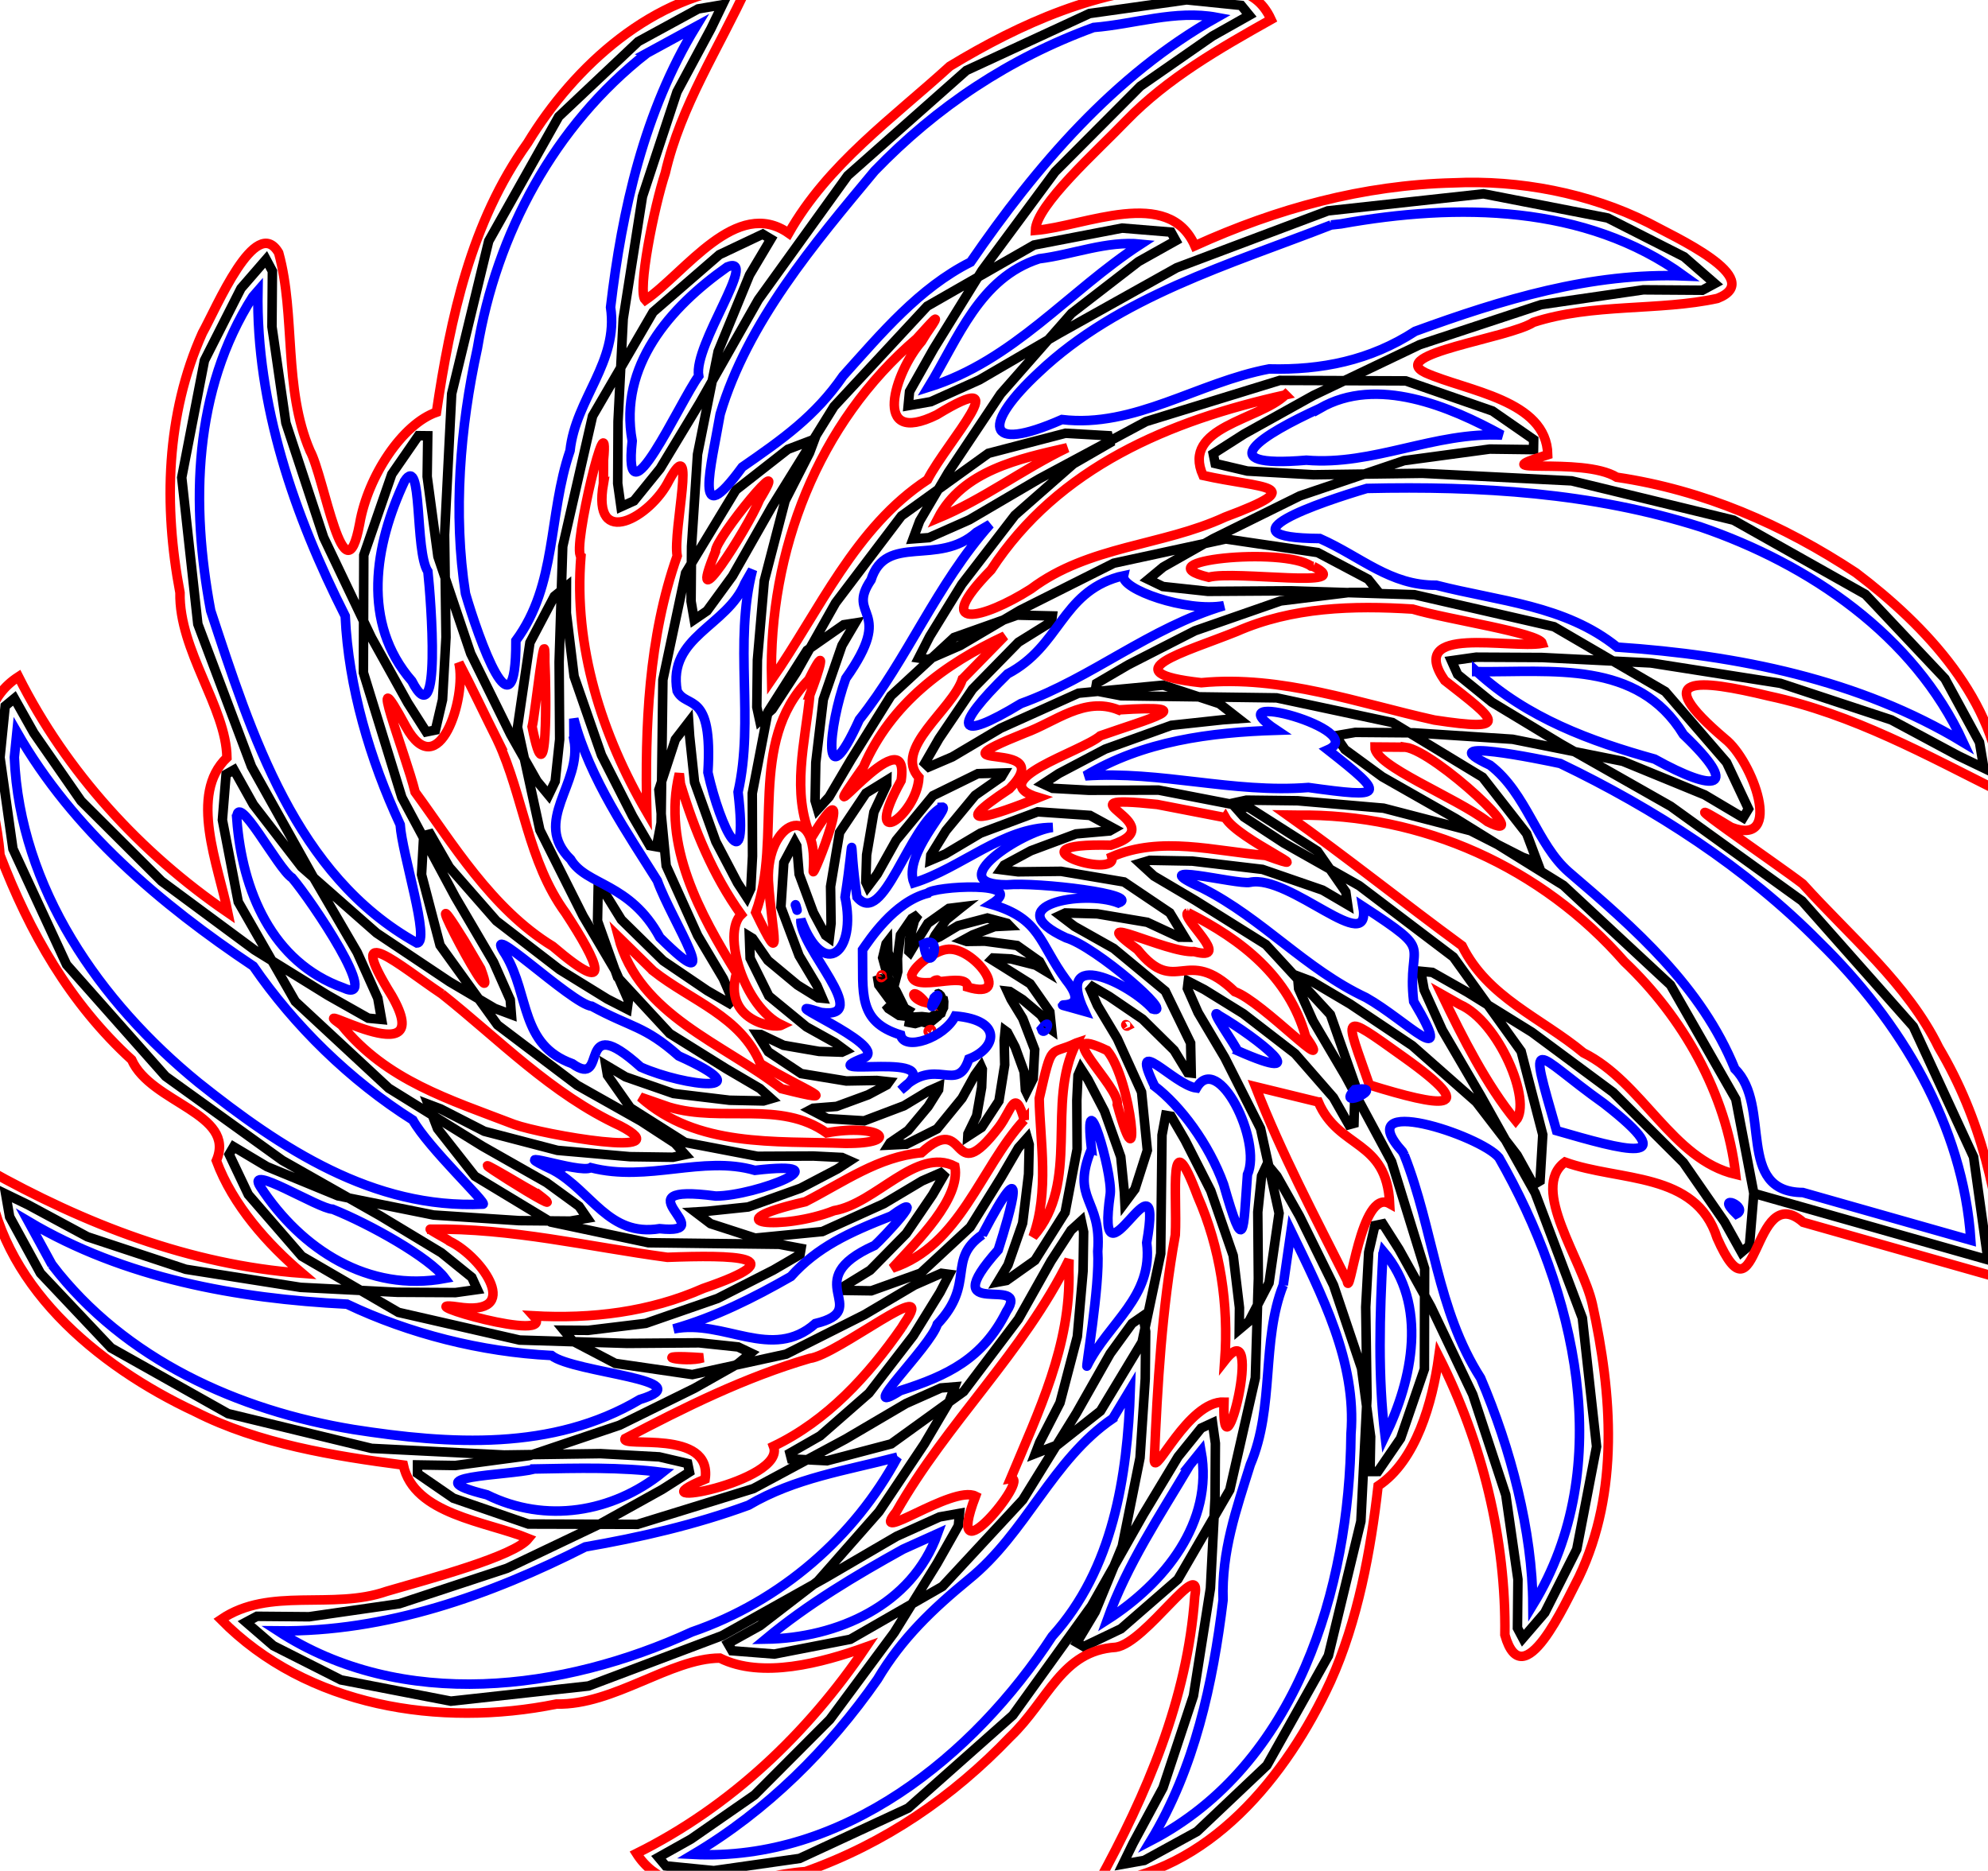 <?xml version="1.0" encoding="UTF-8" standalone="no"?>
<svg
   xmlns:dc="http://purl.org/dc/elements/1.1/"
   xmlns:cc="http://creativecommons.org/ns#"
   xmlns:rdf="http://www.w3.org/1999/02/22-rdf-syntax-ns#"
   xmlns:svg="http://www.w3.org/2000/svg"
   xmlns="http://www.w3.org/2000/svg"
   xmlns:sodipodi="http://sodipodi.sourceforge.net/DTD/sodipodi-0.dtd"
   xmlns:inkscape="http://www.inkscape.org/namespaces/inkscape"
   version="1.1"
   viewBox="1.661 -4.493 208.987 196.679"
   width="208.987mm"
   height="196.679mm"
   id="svg4193"
   inkscape:version="0.91 r13725"
   sodipodi:docname="spiral-spiky-with-1.5mm-offsets.svg">
  <sodipodi:namedview
     pagecolor="#ffffff"
     bordercolor="#666666"
     borderopacity="1"
     objecttolerance="10"
     gridtolerance="10"
     guidetolerance="10"
     inkscape:pageopacity="0"
     inkscape:pageshadow="2"
     inkscape:window-width="1445"
     inkscape:window-height="859"
     id="namedview4198"
     showgrid="false"
     inkscape:zoom="0.93701555"
     inkscape:cx="370.25191"
     inkscape:cy="348.44672"
     inkscape:window-x="0"
     inkscape:window-y="0"
     inkscape:window-maximized="0"
     inkscape:current-layer="layer1" />
  <defs
     id="defs4215" />
  <g
     id="layer1">
    <path
       id="path9"
       style="fill:none;fill-rule:evenodd;stroke:#000000;stroke-width:1px;stroke-linecap:butt;stroke-linejoin:miter;stroke-opacity:1"
       d="m 100,100 0.0,0.0 0.118,0.034 0.084,-0.005 0.035,-0.03 0.051,-0.013 0.087,0.04 0.156,0.15 0.15,0.29 0.034,0.26 0.051,0.109 0.066,-0.104 -0.039,-0.231 -0.014,-0.1 0.036,0.086 0.057,0.329 -0.024,0.614 -0.248,0.495 -0.145,0.194 0.129,-0.078 0.159,-0.432 0.051,-0.332 -0.005,0.015 -0.144,0.326 -0.395,0.72 -0.709,0.578 -0.487,0.139 0.057,0.016 0.491,-0.34 0.404,-0.514 0.091,-0.128 -0.258,0.162 -0.751,0.494 -1.222,0.37 -0.865,-0.162 -0.159,-0.055 0.596,0.017 0.921,-0.318 0.404,-0.193 -0.186,-0.02 -0.851,0.047 -1.541,-0.167 -1.119,-0.723 -0.303,-0.413 0.359,0.27 1.151,0.326 0.852,0.066 0.043,-0.058 -0.627,-0.351 -1.422,-0.857 -1.075,-1.459 -0.157,-0.955 0.085,0.148 0.765,0.977 1.063,0.777 0.307,0.169 -0.236,-0.476 -0.831,-1.352 -0.59,-2.153 0.359,-1.471 0.161,-0.208 0.031,1.088 0.596,1.612 0.373,0.708 0.075,-0.286 -0.036,-1.372 0.311,-2.467 1.199,-1.744 0.68,-0.412 -0.412,0.64 -0.493,1.869 -0.081,1.373 0.111,0.102 0.558,-0.928 1.318,-2.124 2.209,-1.571 1.423,-0.175 -0.239,0.187 -1.464,1.19 -1.151,1.612 -0.247,0.486 0.694,-0.311 1.953,-1.169 3.084,-0.809 2.076,0.556 0.258,0.268 -1.58,0.079 -2.302,0.875 -1.012,0.552 0.387,0.131 1.894,-0.026 3.394,0.454 2.368,1.675 0.521,0.948 -0.922,-0.553 -2.587,-0.659 -1.893,-0.096 -0.16,0.164 1.229,0.765 2.827,1.78 2.067,2.959 0.193,1.891 -0.168,-0.117 -0.967,-1.446 -1.928,-1.628 -1.341,-0.851 -0.262,-0.029 0.396,0.858 1.226,2.009 1.26,3.283 -0.163,3.043 -0.712,1.421 -0.104,-0.213 -0.134,-1.915 -0.947,-2.611 -0.813,-1.547 -0.239,-0.174 -0.1,1.027 0.057,2.569 -0.608,3.789 -1.82,2.779 -1.452,0.943 0.015,-0.27 0.914,-1.89 0.525,-2.986 0.072,-1.907 -0.134,-0.299 -0.655,0.907 -1.344,2.441 -2.628,3.222 -3.215,1.613 -1.871,0.089 0.163,-0.255 1.882,-1.287 2.108,-2.521 1.098,-1.753 0.036,-0.358 -1.102,0.488 -2.571,1.549 -4.189,1.586 -3.865,-0.235 -1.786,-0.932 0.296,-0.156 2.452,-0.193 3.324,-1.221 1.967,-1.047 0.229,-0.319 -1.284,-0.142 -3.217,0.056 -4.736,-0.778 -3.456,-2.294 -1.15,-1.825 0.367,0.012 2.385,1.132 3.74,0.645 2.388,0.079 0.387,-0.176 -1.108,-0.82 -3.001,-1.669 -3.957,-3.249 -1.962,-3.964 -0.081,-2.297 0.341,0.209 1.606,2.318 3.114,2.588 2.165,1.345 0.455,0.044 -0.58,-1.346 -1.872,-3.133 -1.912,-5.094 0.306,-4.688 1.152,-2.152 0.208,0.379 0.251,2.99 1.494,4.036 1.281,2.388 0.399,0.283 0.184,-1.541 -0.054,-3.865 0.948,-5.683 2.767,-4.132 2.198,-1.356 -0.009,0.465 -1.35,2.88 -0.764,4.494 -0.087,2.868 0.217,0.474 0.985,-1.31 1.994,-3.562 3.87,-4.693 4.712,-2.312 2.724,-0.073 -0.255,0.427 -2.754,1.926 -3.069,3.708 -1.592,2.578 -0.051,0.551 1.589,-0.672 3.695,-2.195 5.999,-2.238 5.51,0.378 2.517,1.372 -0.462,0.26 -3.527,0.31 -4.749,1.768 -2.808,1.514 -0.338,0.478 1.798,0.227 4.513,-0.053 6.63,1.118 4.809,3.24 1.563,2.571 -0.563,-0.005 -3.375,-1.568 -5.248,-0.883 -3.349,-0.095 -0.561,0.259 1.511,1.15 4.122,2.319 5.428,4.491 2.661,5.46 0.065,3.15 -0.371,-0.044 -1.428,-2.348 -3.317,-3.275 -3.507,-2.392 -1.747,-1.019 -0.24,0.278 0.75,1.7 2.087,3.483 2.55,5.612 0.609,6.132 -1.306,4.08 -1.057,1.419 -0.055,-1.104 -0.378,-3.714 -1.706,-4.793 -1.748,-3.349 -0.736,-1.141 -0.304,0.714 -0.124,2.638 0.032,5.125 -1.264,6.657 -3.172,5.035 -2.984,2.115 -0.933,0.173 1.087,-1.805 1.537,-4.398 0.623,-5.145 0.069,-3.112 -0.204,-0.709 -0.931,1.046 -1.806,3.094 -3.263,5.25 -5.198,4.825 -5.2,1.867 -2.903,-0.041 0.057,-0.449 2.724,-1.672 3.793,-3.855 2.767,-4.07 1.178,-2.031 -0.322,-0.289 -1.963,0.855 -4.017,2.396 -6.466,2.927 -7.058,0.687 -4.687,-1.518 -1.62,-1.23 1.284,-0.076 4.282,-0.447 5.518,-1.973 3.854,-2.018 1.315,-0.855 -0.815,-0.359 -3.019,-0.152 -5.866,0.028 -7.614,-1.457 -5.749,-3.639 -2.403,-3.42 -0.18,-1.072 2.081,1.238 5.04,1.751 5.888,0.706 3.562,0.073 0.817,-0.239 -1.184,-1.067 -3.517,-2.062 -5.969,-3.72 -5.479,-5.919 -2.108,-5.916 0.064,-3.298 0.527,0.07 1.916,3.1 4.393,4.311 4.633,3.143 2.315,1.337 0.337,-0.365 -0.959,-2.225 -2.704,-4.551 -3.304,-7.321 -0.766,-7.985 1.731,-5.294 1.403,-1.82 0.097,1.464 0.516,4.851 2.239,6.243 2.289,4.358 0.973,1.489 0.413,-0.915 0.179,-3.4 -0.024,-6.606 1.649,-8.571 4.106,-6.463 3.856,-2.691 1.21,-0.187 -1.389,2.356 -1.966,5.682 -0.788,6.631 -0.077,4.012 0.273,0.926 1.203,-1.322 2.319,-3.939 4.177,-6.687 6.64,-6.133 6.632,-2.35 3.693,0.086 -0.083,0.605 -3.476,2.16 -4.829,4.932 -3.519,5.196 -1.496,2.6 0.409,0.386 2.488,-1.064 5.085,-3.013 8.175,-3.681 8.911,-0.844 5.901,1.943 2.021,1.576 -1.644,0.118 -5.42,0.585 -6.968,2.506 -4.863,2.559 -1.664,1.092 1.015,0.467 3.781,0.206 7.347,-0.019 9.528,1.842 7.178,4.573 2.979,4.292 0.194,1.348 -2.632,-1.541 -6.325,-2.18 -7.374,-0.871 -4.462,-0.081 -1.035,0.307 1.46,1.338 4.361,2.575 7.406,4.634 6.787,7.361 2.591,7.348 -0.109,4.088 -0.539,0.147 -1.626,-2.859 -4.03,-4.616 -5.438,-4.199 -4.095,-2.533 -1.696,-0.876 -0.092,0.755 1.125,2.544 2.813,4.74 3.753,7.443 1.949,8.907 -1.056,7.324 -2.1,4.03 -1.032,0.869 0.023,-2.296 -0.656,-5.474 -2.361,-6.823 -2.689,-5.291 -1.474,-2.538 -0.577,-0.097 -0.384,2.08 -0.05,4.678 -0.087,7.783 -1.962,9.3 -4.369,7.243 -4.518,3.565 -2.328,0.907 0.453,-1.179 2.135,-4.152 1.823,-6.965 0.605,-6.89 0.059,-4.104 -0.247,-1.167 -1.08,0.982 -2.102,3.238 -3.434,6.109 -5.756,7.618 -7.611,5.496 -6.751,1.777 -3.734,-0.193 -0.159,-0.612 3.179,-1.819 5.128,-4.487 4.663,-6.047 2.812,-4.554 0.971,-1.89 -0.837,-0.11 -2.821,1.24 -5.253,3.11 -8.245,4.15 -9.864,2.15 -8.105,-1.18 -4.453,-2.335 -0.952,-1.152 2.55,0.017 6.065,-0.734 7.554,-2.62 5.857,-2.981 2.81,-1.636 0.11,-0.644 -2.295,-0.431 -5.163,-0.062 -8.59,-0.103 -10.261,-2.173 -7.986,-4.829 -3.923,-4.991 -0.988,-2.573 1.313,0.497 4.592,2.351 7.69,2.007 7.604,0.663 4.53,0.061 1.292,-0.277 -1.075,-1.194 -3.559,-2.319 -6.719,-3.784 -8.377,-6.338 -6.038,-8.376 -1.944,-7.426 0.224,-4.104 0.685,-0.171 2.012,3.499 4.944,5.64 6.656,5.126 5.012,3.09 2.084,1.067 0.128,-0.92 -1.354,-3.098 -3.407,-5.766 -4.546,-9.048 -2.35,-10.82 1.304,-8.886 2.57,-4.877 1.272,-1.035 -0.01,2.805 0.813,6.657 2.88,8.286 3.274,6.423 1.799,3.082 0.712,0.124 0.478,-2.51 0.073,-5.649 0.119,-9.398 2.384,-11.223 5.289,-8.728 5.464,-4.28 2.817,-1.069 -0.541,1.448 -2.568,5.031 -2.19,8.416 -0.721,8.319 -0.062,4.956 0.306,1.417 1.307,-1.169 2.536,-3.881 4.133,-7.329 6.92,-9.135 9.142,-6.58 8.102,-2.11 4.475,0.256 0.183,0.758 -3.819,2.205 -6.151,5.401 -5.589,7.265 -3.368,5.471 -1.163,2.278 1.003,0.146 3.374,-1.469 6.279,-3.704 9.851,-4.943 11.776,-2.55 9.667,1.428 5.3,2.805 1.118,1.391 -3.06,-0.003 -7.248,0.892 -9.017,3.139 -6.989,3.567 -3.354,1.962 -0.138,0.779 2.724,0.525 6.135,0.085 10.205,0.134 12.184,2.595 9.471,5.748 4.638,5.937 1.151,3.061 -1.582,-0.585 -5.471,-2.785 -9.142,-2.374 -9.033,-0.779 -5.383,-0.064 -1.543,0.335 1.262,1.421 4.202,2.752 7.939,4.483 9.894,7.502 7.121,9.908 2.276,8.777 -0.287,4.845 -0.69,0.406 -1.72,-3.108 -4.298,-5.589 -6.721,-5.924 -6.544,-4.38 -4.04,-2.386 -1.48,-0.555 0.114,1.329 1.512,3.384 3.453,5.864 4.81,8.944 3.469,11.226 -0.021,10.575 -2.505,7.289 -2.383,3.481 -0.827,0.004 0.064,-3.656 -0.957,-7.192 -2.943,-8.736 -3.579,-7.269 -2.373,-4.204 -1.035,-1.256 -0.583,1.241 -0.395,3.79 0.058,6.996 -0.317,10.436 -2.684,11.778 -5.457,9.403 -5.978,5.199 -3.911,1.871 -0.739,-0.425 1.935,-3.226 2.843,-6.897 1.869,-9.292 0.549,-8.312 0.047,-4.963 -0.277,-1.652 -1.158,0.803 -2.3,3.168 -3.544,6.253 -5.644,9.121 -8.439,9.098 -9.685,5.56 -7.989,1.552 -4.44,-0.348 -0.438,-0.761 3.379,-1.879 6.072,-4.678 6.435,-7.308 4.756,-7.113 2.59,-4.392 0.602,-1.613 -1.442,0.118 -3.671,1.634 -6.361,3.739 -9.701,5.211 -12.173,3.755 -11.463,-0.031 -7.897,-2.724 -3.766,-2.591 0.004,-0.903 3.971,0.062 7.801,-1.044 9.472,-3.196 7.879,-3.884 4.557,-2.577 1.363,-1.127 -1.342,-0.637 -4.1,-0.433 -7.57,0.058 -11.292,-0.348 -12.74,-2.91 -10.167,-5.909 -5.616,-6.472 -2.014,-4.234 0.47,-0.801 3.499,2.091 7.468,3.072 10.055,2.018 8.993,0.59 5.371,0.047 1.79,-0.303 -0.863,-1.255 -3.418,-2.488 -6.751,-3.831 -9.846,-6.099 -9.819,-9.116 -5.995,-10.459 -1.666,-8.625 0.385,-4.791 0.831,-0.47 2.038,3.65 5.058,6.556 7.894,6.945 7.683,5.133 4.745,2.795 1.746,0.649 -0.122,-1.556 -1.757,-3.959 -4.026,-6.859 -5.611,-10.458 -4.041,-13.12 0.041,-12.352 2.943,-8.505 2.799,-4.052 0.98,0.011 -0.06,4.285 1.131,8.409 3.448,10.207 4.189,8.49 2.78,4.91 1.218,1.471 0.691,-1.442 0.471,-4.411 -0.057,-8.144 0.38,-12.147 3.135,-13.703 6.362,-10.931 6.966,-6.033 4.557,-2.157 0.864,0.515 -2.246,3.772 -3.301,8.039 -2.167,10.818 -0.631,9.674 -0.048,5.778 0.328,1.929 1.351,-0.923 2.676,-3.668 4.118,-7.248 6.554,-10.572 9.793,-10.54 11.233,-6.431 9.261,-1.78 5.143,0.423 0.502,0.901 -3.922,2.196 -7.039,5.438 -7.456,8.481 -5.509,8.252 -2.999,5.098 -0.696,1.879 1.67,-0.125 4.247,-1.879 7.356,-4.313 11.214,-6.012 14.066,-4.327 13.24,0.051 9.113,3.162 4.337,3.007 -0.019,1.057 -4.599,-0.058 -9.018,1.218 -10.943,3.701 -9.1,4.493 -5.264,2.983 -1.578,1.31 1.542,0.744 4.721,0.509 8.719,-0.057 13.003,0.411 14.666,3.361 11.696,6.815 6.45,7.46 2.301,4.88 -0.559,0.927 -4.045,-2.402 -8.609,-3.53 -11.581,-2.316 -10.355,-0.673 -6.186,-0.049 -2.067,0.354 0.983,1.448 3.918,2.864 7.745,4.406 11.297,7.009 11.261,10.47 6.866,12.008 1.894,9.897 -0.46,5.494 -0.834,0.706 -1.777,-3.184 -4.327,-6.245 -7.395,-7.382 -8.534,-6.324 -6.772,-4.195 -3.696,-2.094 -1.215,-0.118 0.356,1.962 1.905,4.216 4.034,6.902 5.731,10.232 4.957,13.137 1.497,13.522 -2.083,10.805 -3.359,6.659 -2.307,2.683 -0.568,-1.07 0.05,-5.114 -1.274,-8.872 -3.473,-10.562 -4.401,-9.232 -3.348,-6.032 -1.704,-2.681 -0.839,0.176 -0.648,2.804 -0.313,5.778 0.137,9.481 -0.647,13.038 -3.417,14.133 -6.466,11.519 -7.346,6.954 -5.542,3.038 -2.249,0.399 1.07,-2.196 3.147,-5.835 3.203,-9.676 1.784,-11.301 0.485,-9.499 0.035,-5.738 -0.299,-2.152 -1.196,0.552 -2.422,3.002 -3.662,6.078 -5.434,9.595 -8.28,11.51 -11.002,9.76 -11.416,5.295 -9.011,1.281 -5.066,-0.501 -0.754,-0.902 3.413,-1.912 6.691,-4.643 7.908,-7.928 6.774,-9.146 4.493,-7.258 2.242,-3.963 0.126,-1.306 -2.101,0.376 -4.513,2.034 -7.387,4.312 -10.949,6.128 -14.057,5.298 -14.465,1.595 -11.556,-2.235 -7.118,-3.6 -2.863,-2.474 1.151,-0.613 5.476,0.047 9.494,-1.368 11.3,-3.72 9.876,-4.712 6.452,-3.584 2.868,-1.827 -0.186,-0.901 -2.995,-0.697 -6.173,-0.338 -10.129,0.142 -13.929,-0.696 -15.095,-3.656 -12.3,-6.912 -7.421,-7.851 -3.237,-5.923 -0.418,-2.404 2.354,1.141 6.24,3.359 10.34,3.418 12.074,1.902 10.148,0.515 6.13,0.034 2.302,-0.322 -0.585,-1.279 -3.2,-2.587 -6.482,-3.91 -10.234,-5.801 -12.275,-8.837 -10.407,-11.739 -5.641,-12.179 -1.358,-9.611 0.543,-5.402 0.97,-0.801 2.047,3.643 4.959,7.138 8.462,8.434 9.759,7.223 7.744,4.79 4.23,2.39 1.397,0.134 -0.396,-2.239 -2.163,-4.81 -4.591,-7.872 -6.525,-11.667 -5.64,-14.976 -1.693,-15.409 2.388,-12.307 3.841,-7.578 2.642,-3.044 0.659,1.232 -0.045,5.838 1.463,10.116 3.967,12.037 5.022,10.519 3.821,6.873 1.949,3.056 0.963,-0.196 0.746,-3.186 0.364,-6.568 -0.147,-10.777 0.744,-14.819 3.894,-16.058 7.358,-13.081 8.356,-7.888 6.303,-3.436 2.559,-0.436 -1.212,2.512 -3.571,6.645 -3.633,11.004 -2.021,12.846 -0.545,10.796 -0.034,6.523 0.345,2.452 1.362,-0.618 2.753,-3.398 4.159,-6.886 6.168,-10.873 9.393,-13.041 12.476,-11.053 12.942,-5.987 10.212,-1.435 5.738,0.584 0.849,1.038 -3.873,2.183 -7.585,5.275 -8.96,8.995 -7.673,10.371 -5.088,8.23 -2.538,4.497 -0.142,1.488 2.378,-0.416 5.107,-2.292 8.357,-4.869 12.384,-6.921 15.895,-5.981 16.352,-1.791 13.058,2.54 8.037,4.082 3.225,2.809 -1.313,0.704 -6.201,-0.042 -10.738,1.557 -12.775,4.213 -11.163,5.332 -7.293,4.057 -3.244,2.072 0.206,1.026 3.376,0.795 6.963,0.39 11.425,-0.152 15.709,0.793 17.021,4.132 13.863,7.805 8.356,8.861 3.635,6.684 0.455,2.715 -2.67,-1.283 -7.05,-3.782 -11.668,-3.848 -13.619,-2.139 -11.445,-0.575 -6.915,-0.034 -2.601,0.368 0.651,1.445 3.596,2.918 7.29,4.407 11.512,6.534 13.807,9.95 11.7,13.213 6.333,13.705 1.513,10.812 -24.615,-6.984" />
    <path
       style="fill:none;fill-rule:evenodd;stroke:#ff0000;stroke-width:1px;stroke-linecap:butt;stroke-linejoin:miter;stroke-opacity:1"
       d="m 126.197,-5.98 c -8.937,0.245 -17.199,3.909 -24.688,8.45 C 95.474,7.969 88.673,12.775 84.574,20.025 79.079,16.171 73.726,24.143 69.497,27.058 68.634,26.18 70.401,17.321 71.601,13.681 73.232,6.604 77.239,0.572 80.229,-5.947 70.351,-5.127 62.054,2.418 57.125,10.533 c -5.946,8.312 -8.112,18.404 -9.582,28.31 -3.539,1.221 -7.206,6.682 -8.072,11.719 -1.599,8.561 -3.744,-4.988 -5.219,-7.658 -2.833,-6.594 -1.485,-14.253 -3.295,-20.815 -2.411,-4.15 -6.562,5.83 -8.015,8.424 -3.839,8.535 -4.092,18.183 -2.358,27.303 -0.121,6.077 4.853,12.055 4.935,17.341 -4.052,3.84 -0.893,11.325 0.1,16.303 C 16.385,85.145 8.648,76.668 3.604,66.648 c -6.183,4.001 -2.306,12.783 -1.945,18.744 3.118,8.152 7.343,15.58 13.839,21.521 2.016,4.575 11.053,5.627 8.907,10.614 1.727,4.683 5.416,8.802 9.02,11.844 -11.849,-0.882 -22.884,-5.189 -33.146,-10.951 1.121,12.046 11.608,20.691 21.908,25.502 6.652,3.386 14.615,4.659 21.871,5.607 1.119,5.207 8.738,5.918 13.158,7.723 -1.519,1.882 -10.316,4.212 -14.904,5.549 -5.711,2.003 -12.327,-0.513 -17.424,2.963 9.047,9.198 23.026,11.376 35.27,8.89 6.033,0.136 11.949,-4.802 17.18,-4.833 4.405,2.208 10.69,0.514 15.35,-1.158 -6.119,9.07 -14.265,16.81 -24.113,21.697 3.78,5.93 12.12,2.277 17.773,1.906 8.323,-2.958 15.413,-7.802 21.507,-14.163 4.017,-3.828 5.398,-9.064 11.105,-9.417 3.193,-0.469 9.135,-9.82 8.3,-5.36 -0.77,10.835 -5.039,20.782 -10.194,30.18 11.666,-1.055 19.877,-11.285 24.469,-21.243 2.864,-6.335 4.236,-13.815 4.997,-20.542 4.001,-2.642 5.719,-8.809 6.381,-13.598 4.571,9.04 7.079,19.194 6.947,29.262 1.906,6.694 6.365,-3.394 7.792,-6.101 4.263,-8.946 3.474,-19.255 1.406,-28.662 -1.036,-4.66 -6.628,-12.196 -2.883,-14.943 5.718,2.072 13.753,0.948 15.993,7.97 4.368,9.888 3.639,-6.334 9.056,-1.639 7.076,2.007 14.151,4.017 21.228,6.021 -0.609,-8.641 -2.529,-16.896 -6.989,-24.405 -3.263,-6.686 -9.378,-11.729 -14.295,-17.198 -2.521,-1.961 -16.01,-11.132 -7.525,-5.949 5.631,2.163 2.246,-7.04 -0.646,-9.29 -8.04,-6.825 -2.86,-6.308 4.648,-4.5 8.779,1.878 16.575,6.212 24.525,10.185 -0.63,-9.757 -8.046,-17.579 -15.411,-23.153 -7.696,-5.079 -15.973,-8.684 -25.136,-10.042 -3.667,-2.252 -14.653,-0.069 -7.257,-2.368 -0.107,-5.77 -8.524,-6.671 -12.875,-8.623 -4.069,-1.97 8.827,-3.63 11.37,-5.295 6.243,-2.026 13.199,-1.173 19.344,-2.512 5.281,-2.083 -4.718,-6.558 -7.28,-7.965 -6.179,-3.106 -13.597,-4.515 -20.462,-4.185 -9.536,0.228 -18.537,2.694 -27.192,6.613 -2.766,-6.297 -11.571,-2.053 -16.766,-1.613 0.068,-2.662 6.523,-8.374 9.558,-11.545 4.328,-4.461 9.832,-7.602 15.219,-10.629 -1.832,-3.971 -5.395,-3.068 -9.086,-3.539 z M 98.539,31.395 c -2.804,3.215 -5.344,11.127 1.588,7.727 8.735,-5.335 1.122,2.785 -0.959,6.816 -7.619,4.98 -11.366,13.798 -16.4,21.039 -0.319,-13.514 4.878,-27.008 15.256,-35.864 1.152,-1.245 3.185,-3.641 1.003,-0.507 l -0.488,0.789 z m 38.25,5.625 c -2.76,2.681 -10.957,3.352 -8.662,8.469 6.213,1.398 11.49,0.958 2.325,4.376 -6.611,3.06 -14.333,2.989 -20.416,7.563 -5.074,3.225 -10.569,4.5 -4.193,-2.002 7.063,-10.845 18.831,-15.715 30.947,-18.405 z m -71.693,9.32 c -1.232,7.08 5.003,3.511 6.891,-0.321 3.002,-5.459 0.387,5.365 0.864,7.928 -3.027,8.568 -3.389,17.963 -3.197,26.941 -4.744,-8.13 -7.707,-17.406 -6.922,-26.898 -0.962,-0.724 3.051,-17.301 2.376,-10.111 -0.004,0.82 -0.009,1.641 -0.013,2.461 z m 48.76,-3.76 c -4.656,2.243 -8.813,5.421 -13.59,7.408 2.6,-5.004 8.535,-6.255 13.59,-7.408 z m -32.346,5.457 c -1.244,3.039 -7.929,13.479 -4.633,5.448 -0.136,-1.267 8.425,-11.64 4.633,-5.448 z m 58.211,7.018 c 4.801,2.43 -8.202,0.393 -11.002,1.139 -7.143,-1.713 7.853,-3.235 10.765,-1.174 l 0.237,0.035 z m 10.445,4.488 c 3.66,1.101 13.291,2.492 13.637,3.6 -3.429,0.605 -14.364,-2.012 -10.273,3.896 5.467,4.272 7.1,5.407 -1.083,4.166 -7.901,-1.749 -16.074,-4.737 -24.501,-3.922 -9.72,-1.076 -1.665,-3.215 3.711,-5.385 5.826,-2.568 12.251,-2.75 18.509,-2.355 z m -47.338,7.375 c -1.052,3.178 -7.311,7.333 -4.564,10.32 -0.213,4.074 -6.155,8.066 -1.871,0.328 1.118,-7.653 -10.624,8.033 -3.951,-1.451 2.889,-6.635 8.494,-10.799 14.84,-13.744 -1.484,1.516 -2.969,3.031 -4.453,4.547 z m -43.889,-1.85 c 0.141,2.914 0.337,15.269 -1.34,6.842 0.319,-1.246 1.424,-11.915 1.34,-6.842 z m 27.861,3.486 c -0.481,4.959 -1.995,10.25 0.143,15.041 5.26,-8.658 0.05,4.686 0.209,3.484 0.568,-7.659 -4.955,-5.246 -4.715,1.011 0.37,5.836 1.689,9.582 -1.33,3.344 2.875,-7.834 -0.939,-17.804 5.577,-24.478 2.131,-4.287 1.044,-0.751 0.115,1.598 z m -32.809,4.842 c 2.719,5.873 3.147,12.639 7.133,18.099 3.395,5.186 5.24,9.13 -1.354,3.499 C 53.321,91.058 49.161,84.046 45.299,78.777 44.357,74.914 39.838,63.548 44.334,71.905 c 3.437,6.238 6.413,-3.046 5.565,-6.729 1.307,2.478 2.743,5.53 4.094,8.22 z m 65.254,-3.258 c 9.101,-0.59 3.203,0.922 -1.91,2.723 -2.019,1.712 -12.424,4.732 -6.488,6.5 -4.672,1.889 -10.001,3.639 -3.059,-0.932 5.499,-5.557 -9.401,-1.431 1.609,-5.854 3.216,-1.168 6.257,-3.873 9.848,-2.437 z m 30.172,3.924 c 3.101,0.413 13.971,10.525 8.634,7.835 -3.364,-2.583 -11.926,-5.877 -11.861,-7.86 1.076,0.008 2.151,0.017 3.227,0.025 z m -76.227,3.846 c 1.458,4.855 3.425,9.6 6.389,13.75 -2.029,1.925 0.237,9.695 4.272,11.616 -0.877,0.432 -6.186,-0.498 -4.764,-5.464 -3.846,-6.24 -7.837,-13.443 -6.012,-20.98 l 0.106,0.994 0.009,0.084 z m 57.285,3.557 c 1.268,2.275 10.712,6.325 4.242,3.979 -5.347,-0.438 -11.013,-2.097 -16.176,0.141 0.71,2.533 -11.55,-1.497 -0.1,-1.223 7.161,-2.264 -6.435,-5.474 4.875,-4.281 2.386,0.462 4.772,0.923 7.158,1.385 z m 7.539,-0.26 c 13.18,-0.183 25.743,5.496 34.408,15.407 6.138,5.811 10.722,13.856 11.698,22.355 -6.715,-1.579 -9.729,-9.66 -16.006,-12.781 -4.437,-3.681 -10.084,-5.815 -12.752,-11.248 -6.268,-4.597 -12.169,-9.347 -18.373,-13.746 l 1,0.013 0.025,3.4e-4 z M 52.205,97.355 c 2.578,6.981 -7.895,-12.93 -1.727,-2.943 0.576,0.981 1.151,1.962 1.727,2.943 z m 74.334,-5.9 c 5.688,2.852 10.61,6.746 12.375,13.01 3.372,4.799 -4.519,-3.673 -7.45,-4.706 -5.148,-4.968 -6.148,0.643 -10.224,-4.421 -5.887,-4.312 3.074,0.416 5.954,0.21 4.213,1.136 -1.554,-3.64 -0.654,-4.093 z m -56.205,6.131 c 4.007,3.16 9.206,4.755 11.27,9.744 4.52,2.798 9.337,4.421 2.209,2.63 -6.08,-4.764 -14.993,-7.718 -17.147,-15.972 1.223,1.199 2.445,2.398 3.668,3.598 z m -22.232,2.408 c 5.956,4.72 11.537,10.553 18.736,13.862 6.761,3.527 -8.134,0.947 -11.146,-0.145 -6.831,-2.623 -13.408,-4.616 -18.121,-10.432 -4.435,-3.195 10.352,5.777 5.282,-3.081 -5.244,-8.445 1.004,-3.031 5.168,-0.258 l 0.082,0.055 z M 101.125,95.328 c 2.809,-0.541 7.214,5.456 2.252,3.951 -0.002,-1.825 -5.685,0.717 -5.879,-1.26 0.388,-1.173 2.61,-2.556 3.627,-2.691 z m -6.703,2.875 c -0.372,0.37 -0.044,-0.618 0,0 z m 5.852,0.352 c -0.878,0.33 -0.223,-0.128 0,0 z m -1.311,2.361 c -1.788,-0.453 -1.521,-1.854 0,0 z m 56.182,0.207 c 4.041,1.752 7.621,10.177 5.866,12.208 -3.066,-3.742 -5.589,-8.729 -7.788,-13.296 0.641,0.363 1.281,0.725 1.922,1.088 z m -5.926,5.514 c 8.388,5.974 3.839,5.238 -3.602,2.93 -2.558,-7.413 -3.258,-7.84 3.602,-2.93 z m -29.037,-3.26 c -0.16,0.087 -0.303,-0.386 0,0 z m -20.717,0.787 c -0.734,-0.299 0.554,-0.793 0,0 z m 15.35,0.992 c -3.279,6.338 0.523,14.594 -4.555,20.369 1.727,-4.707 0.734,-10.068 0.648,-14.529 1.418,-6.169 1.025,-4.438 3.906,-5.84 z m 3.225,0.787 c 2.619,3.082 3.704,15.209 1.072,5.697 0.388,-1.791 -7.34,-8.668 -1.072,-5.697 z m 22.209,5.414 c 2.142,5.013 7.187,3.888 7.503,10.691 -3.045,-1.696 -4.201,10.28 -4.468,8.114 -3.442,-6.842 -6.904,-13.377 -9.645,-20.416 2.203,0.537 4.406,1.074 6.609,1.611 z m -68.266,0.535 c 5.655,1.692 11.689,-0.747 16.572,2.713 5.634,-1.031 8.115,1.137 1.98,1.107 -7.42,-0.282 -15.611,0.458 -21.562,-4.867 1.003,0.349 2.007,0.698 3.01,1.047 z m 37.352,1.344 c -4.668,5.135 -6.706,13.212 -13.871,15.594 2.64,-2.86 7.194,-7.3 6.579,-10.705 -4.023,-2.067 -8.296,3.915 -12.707,4.659 -5.341,2.108 -13.155,1.399 -3.001,-0.942 4.069,-2.095 7.663,-4.726 12.187,-5.145 5.018,-4.57 2.897,4.163 8.138,-2.681 1.398,-1.836 1.667,-4.262 2.675,-0.779 z m 18.234,8.051 c 2.381,5.445 3.265,11.34 2.844,17.256 4.329,-5.534 -0.379,13.742 -0.078,4.361 -3.799,-0.116 -7.343,8.062 -7.33,6.08 0.334,-7.976 0.797,-15.846 2.21,-23.654 0.213,-4.094 -0.792,-12.412 2.354,-4.043 z m -69.262,-0.17 c 4.91,3.733 -12.901,-7.586 -1.566,-0.889 l 0.87,0.494 0.696,0.395 z m -11.352,3.615 c 8.454,-0.13 16.592,1.848 24.861,2.957 6.771,-0.254 13.784,-0.162 3.77,3.273 -5.624,2.486 -11.753,3.222 -17.856,2.877 2.798,3.101 -13.655,-1.742 -7.98,-0.938 6.976,1.094 2.689,-5.209 -0.828,-6.906 -0.161,-0.181 -2.476,-1.36 -1.967,-1.264 z m 67.074,4.336 c 0.223,7.872 -3.197,14.844 -6.133,21.891 2.244,-0.351 -7.255,11.21 -3.682,1.84 -2.426,-1.215 -11.309,5.337 -8.331,1.647 5.344,-9.418 13.339,-16.719 18.163,-26.51 l -0.015,1 -0.002,0.133 z m -17.584,6.016 c -3.528,5.071 -7.821,9.761 -13.469,12.471 1.408,3.759 -15.338,6.843 -7.188,3.455 0.783,-5.36 -8.985,-3.22 -8.414,-4.265 6.33,-3.327 12.612,-6.439 19.396,-8.425 2.913,-0.338 13.704,-9.087 9.96,-3.698 l -0.286,0.463 z M 75.562,138.25 c -2.012,0.607 -6.218,-0.44 0,0 z"
       id="path4202"
       inkscape:connector-curvature="0" />
    <path
       style="fill:none;fill-rule:evenodd;stroke:#0000ff;stroke-width:1px;stroke-linecap:butt;stroke-linejoin:miter;stroke-opacity:1"
       d="m 116.621,-1.604 c -8.846,3.236 -16.488,8.313 -23.02,15.086 -6.361,7.649 -13.359,15.903 -16.23,25.559 -0.948,5.516 -2.934,12.748 2.312,5.575 4.186,-2.898 7.698,-5.359 10.598,-9.578 4.054,-4.505 8.004,-9.251 13.417,-11.978 6.923,-10.075 15.088,-19.659 25.873,-25.725 -4.335,-0.809 -8.631,0.712 -12.949,1.061 z M 69.637,1.117 C 59.951,8.694 53.847,20.062 51.85,32.11 c -1.83,8.34 -2.568,17.411 -1.255,25.805 1.357,4.65 5.325,15.924 5.299,4.943 4.358,-5.902 3.369,-13.163 5.693,-19.971 0.58,-5.454 5.13,-9.331 4.261,-15.078 1.205,-10.261 3.543,-20.607 8.976,-29.518 -1.729,0.942 -3.458,1.884 -5.188,2.826 z M 141.609,19.156 c -10.62,4.132 -22.366,7.553 -30.75,15.502 -5.797,5.389 -5.868,8.614 2.437,4.957 7.578,0.917 14.332,-3.922 21.78,-5.321 5.493,0.138 10.617,-0.881 15.355,-3.957 9.077,-3.308 18.515,-6.206 28.285,-5.818 -10.412,-7.555 -23.884,-7.671 -36.085,-5.475 l -0.994,0.109 -0.029,0.003 z m -30.715,3.557 c -6.266,2.025 -8.484,8.354 -11.635,13.508 8.956,-2.796 14.732,-10.105 22.33,-15.049 -3.591,-0.373 -7.142,1.102 -10.695,1.541 z m -32.781,0.855 c -6.028,4.24 -11.423,10.407 -9.993,18.297 -1.013,9.369 5.036,-4.182 6.991,-6.828 -0.574,-3.253 6.392,-12.83 3.002,-11.469 z M 28.244,26.688 c -6.291,9.845 -6.521,21.863 -4.436,33.018 4.286,12.995 8.911,27.842 21.686,34.94 1.453,-0.058 -1.573,-9.364 -1.764,-12.445 -3.185,-6.862 -5.434,-14.489 -5.778,-21.931 -5.345,-10.578 -9.387,-22.219 -9.175,-34.195 L 28.244,26.688 Z M 140.42,38.432 c -6.073,2.776 -11.765,6.322 -1.427,5.456 7.007,0.6 13.49,-3.001 20.568,-2.637 -5.497,-3.026 -13.17,-6.265 -19.141,-2.818 z m -96.217,7.633 c -3.172,6.754 -4.571,14.938 0.751,21.038 3.17,6.154 1.991,-8.724 1.689,-11.513 C 45.241,53.48 46.111,43.141 44.203,46.064 Z m 101.148,0.791 c -4.859,1.433 -15.908,5.19 -4.939,5.268 4.347,1.93 7.386,4.947 12.233,4.908 6.532,1.679 13.561,2.101 19.015,6.506 12.609,0.844 25.457,3.401 36.391,10.02 -5.193,-11.288 -16.203,-18.75 -27.62,-22.652 -11.411,-3.621 -23.176,-4.315 -35.079,-4.05 z m -41.027,4.607 c -4.06,3.66 -9.524,0.045 -11.099,5.011 -2.722,4.008 2.655,2.869 -2.653,10.359 -1.835,5.081 -2.552,13.06 1.423,4.333 5.08,-6.393 8.087,-14.142 13.749,-20.535 l -0.863,0.506 -0.557,0.326 z m -24.354,5.354 c -1.872,4.546 -8.136,5.614 -7.126,11.33 0.987,1.955 3.762,-0.163 3.237,8.571 1.327,5.937 4.305,11.83 3.17,2.06 1.727,-7.628 -0.479,-15.6 1.516,-23.361 l -0.495,0.869 -0.302,0.531 z m 39.277,-0.658 c -6.047,1.731 -6.115,7.288 -11.669,10.196 -5.799,5.675 -5.542,7.336 1.409,3.117 7.468,-2.694 13.508,-7.956 21.35,-10.29 -3.994,0.723 -10.871,-1.746 -10.559,-3.138 l -0.53,0.115 z m 37.648,9.957 c 5.331,4.884 11.942,7.31 18.706,9.193 6.414,3.567 9.108,3.224 3.028,-2.582 -4.812,-7.876 -13.823,-6.511 -21.734,-6.61 z m -21.023,6.164 c -6.973,0.219 -14.046,1.125 -20.131,4.797 7.984,-0.551 15.516,1.844 23.467,1.22 8.026,1.108 8.291,0.947 2.04,-3.96 4.602,-2.02 -12.324,-6.675 -5.376,-2.057 z M 61.996,73.25 c 0.91,4.662 -4.468,8.558 -0.347,12.604 1.638,2.775 6.238,2.412 9.377,8.209 7.139,7.077 1.243,-1.752 -0.266,-5.973 -3.045,-4.857 -7.1,-10.689 -8.779,-17.026 0.005,0.729 0.01,1.457 0.016,2.186 z M 3.17,75.121 c 0.583,13.752 8.986,25.749 19.343,34.192 8.664,6.911 18.356,13.331 29.929,12.787 0.459,-0.094 -5.742,-5.913 -7.382,-8.84 C 38.483,109.108 32.592,103.344 28.292,97.081 18.548,90.572 9.326,82.764 3.436,72.477 3.347,73.358 3.258,74.24 3.17,75.121 Z M 158.303,75.949 c 3.866,2.978 4.919,8.323 8.278,11.24 6.955,5.945 13.912,11.996 17.455,20.688 3.922,3.837 0.011,12.949 7.145,13 5.887,1.671 11.774,3.341 17.662,5.012 -0.799,-12.116 -7.388,-23.005 -15.927,-31.348 -7.705,-7.82 -17.381,-14.041 -27.236,-18.768 -1.886,-0.408 -13.95,-2.9 -7.377,0.176 z m -57.6,4.412 c -3.524,1.902 -6.195,12.789 -8.951,9.452 -0.958,-6.507 -0.107,-7.405 -1.256,0.015 1.239,5.673 -2.172,8.877 -4.648,2.328 -0.243,2.897 7.718,10.56 2.135,9.791 -5.964,-1.902 7.102,3.395 4.601,4.724 -6.439,2.481 9.643,-1.054 3.764,3.438 3.715,-3.739 5.898,0.521 7.163,-3.272 2.911,-1.113 3.639,-4.087 -1.431,-4.515 -1.155,2.315 -5.391,3.735 -5.744,1.986 -4.561,-1.404 -3.922,-4.412 -4,-8.952 0.668,-0.953 3.293,-5.028 6.848,-5.942 0.439,-0.712 10.788,-1.385 6.671,1.154 5.249,1.525 5.011,4.074 7.894,7.99 3.317,4.14 -3.787,1.629 1.913,3.265 -3.207,-6.803 4.751,-2.943 7.172,-0.238 2.424,0.764 -5.975,-6.564 -9.123,-7.492 -7.26,-3.353 1.809,-5.105 5.527,-3.655 2.465,-0.893 -8.415,-2.215 -11.73,-1.912 -6.992,-0.013 1.63,-5.671 4.815,-6.035 -5.171,-0.031 -9.602,4.265 -14.585,5.828 -1.175,-2.965 3.936,-8.027 2.965,-7.959 z m -74.146,1.283 c 0.564,7.462 3.668,15.03 11.199,17.716 4.119,1.935 -3.357,-9.191 -5.39,-11.564 -1.467,-0.878 -5.916,-9.502 -5.809,-6.152 z m 101.541,7.248 c 6.342,3.229 10.754,8.476 17.161,11.488 4.221,2.364 9.615,8.148 5.011,0.406 -0.753,-6.512 2.529,-4.86 -5.333,-9.988 0.983,5.534 -7.7,-3.425 -11.879,-2.529 -1.279,0.29 -11.637,-2.411 -4.96,0.623 z m -42.822,1.762 c 0.41,1.389 -0.002,-0.305 0,0 z m -30.438,5.262 c 2.504,4.259 1.5,9.44 6.994,11.42 3.919,2.79 0.229,-5.909 7.187,0.353 4.7,2.08 13.101,2.939 3.986,-1.174 -3.616,-3.204 -4.955,-2.938 -9.122,-5.218 -2.098,-0.18 -11.984,-9.744 -9.045,-5.382 z m 43.928,-1.184 c 0.519,3.893 2.242,-1.132 0,0 z m 1.098,5.672 c -0.953,2.605 1.22,-1.276 0,0 z m 31.855,5.547 c 8.586,3.796 2.127,-1.339 -1.899,-3.682 -1.366,-1.174 1.954,3.446 1.899,3.682 z m -20.57,-2.262 c 0.308,0.985 1.255,-1.551 0,0 z m 54.141,10.686 c 6.92,2 13.695,3.919 4.961,-2.875 -7.489,-5.32 -8.037,-7.874 -4.961,2.875 z m -42.252,-4.682 c 2.711,2.069 5.691,6.035 7.252,10.324 2.232,7.758 2.048,5.072 2.508,-1.02 1.578,-3.515 -3.115,-13.03 -5.361,-9.107 -2.363,-0.292 -7.206,-6.032 -4.399,-0.198 z m 21.037,0.367 c -2.136,2.304 3.63,-0.541 0,0 z m -27.674,6.25 c -2.224,5.405 1.11,5.158 0.659,10.748 0.257,3.588 -1.368,12.868 -1.119,12.029 2.252,-4.542 6.98,-7.25 6.265,-12.935 1.939,-11.054 -5.492,6.385 -3.832,-5.132 0.258,-2.311 -2.888,-12.754 -1.972,-4.71 z m 32.883,0.629 c 3.109,7.883 3.392,16.206 8.029,23.445 3.183,7.451 5.445,16.128 5.491,23.85 8.917,-14.606 4.43,-33.043 -3.565,-47.02 -1.93,-2.359 -15.776,-6.874 -10.152,-0.642 l 0.198,0.368 z m -89.422,1.611 c 4.008,2.224 5.784,6.995 11.135,6.129 6.854,0.7 -4.781,-4.844 5.911,-3.43 4.277,-0.018 13.848,-3.855 4.111,-2.703 -5.536,-1.6 -11.181,1.277 -17.256,-0.282 -1.162,0.7 -9.71,-2.424 -3.9,0.286 z m -30.822,1.736 c 4.294,6.582 11.347,11.122 19.412,9.622 -1.625,-2.194 -7.907,-5.708 -11.826,-7.278 -1.427,-0.006 -9.292,-4.954 -7.586,-2.344 z m 75.893,5.025 c -3.779,2.632 -0.667,5.084 -4.736,9.407 -0.734,2.427 -8.822,10.081 -3.889,6.988 4.945,-1.567 8.687,-3.36 11.158,-8.33 2.699,-4.056 -7.808,1.316 -0.867,-6.467 1.288,-4.064 3.433,-11.324 -1.666,-1.597 z m 79.262,-2.174 c 1.435,-0.712 -2.385,-2.322 0,0 z m -88.848,0.207 c -4.463,1.739 -7.793,3.29 -10.547,6.364 -3.919,2.24 -7.965,4.274 -12.324,5.509 5.312,-1.059 10.318,3.48 14.901,-0.562 6.27,-1.509 -2.086,-4.492 6.228,-8.215 0.677,-0.581 6.085,-6.262 1.742,-3.096 z m -88.211,5.141 c 7.645,9.963 19.531,15.307 31.689,17.304 10.11,1.578 20.927,2.286 30.098,-3.151 6.807,-2.075 -6.924,-2.771 -9.286,-4.626 -7.383,-0.364 -14.965,-2.294 -21.496,-5.397 -11.573,-0.581 -23.432,-2.72 -33.509,-8.713 0.835,1.528 1.669,3.056 2.504,4.584 z m 129.426,2.119 c -2.327,5.882 -0.879,12.803 -3.462,18.879 -1.483,4.745 -3.032,9.108 -2.864,14.24 -1.073,8.771 -2.98,17.662 -7.602,25.305 15.341,-7.961 20.91,-26.506 21.048,-42.762 0.609,-7.587 -3.095,-14.685 -6.302,-21.331 -0.273,1.89 -0.546,3.78 -0.818,5.67 z m 10.477,-3.227 c -0.336,6.354 -0.541,12.789 0.225,19.107 2.913,-5.995 4.532,-13.832 -0.158,-19.391 l -0.066,0.283 z m -28.393,17.252 c -6.395,4.354 -9.09,12.037 -15.158,16.927 -3.759,3.088 -7.027,6.181 -9.587,10.505 -5.125,7.35 -11.641,13.82 -19.374,18.4 15.78,0.783 29.495,-10.309 37.742,-22.929 6.417,-7.078 7.906,-16.759 8.219,-25.958 -0.614,1.018 -1.228,2.036 -1.842,3.055 z m 8.096,4.9 c -3.138,5.284 -6.59,10.442 -8.676,16.258 5.964,-3.816 11.207,-10.211 9.857,-17.723 l -0.628,0.778 -0.554,0.687 z m -30.73,-0.838 c -5.508,1.441 -10.749,2.177 -15.67,5.062 -5.613,2.059 -11.485,3.396 -17.154,4.379 -10.001,5.079 -20.985,8.975 -32.322,8.83 13.042,8.495 29.995,6.328 43.532,0.108 9.376,-3.218 17.122,-10.025 21.615,-18.38 z m -38.115,1.248 c -2.979,0.732 -13.14,0.708 -5.055,2.713 6.163,3.049 13.204,1.891 18.469,-2.35 -4.437,-0.579 -8.945,-0.444 -13.414,-0.363 z m 38.705,8.432 c -5.059,2.807 -10.015,5.759 -14.469,9.463 7.57,-0.113 15.389,-3.573 18.092,-11.096 -1.208,0.544 -2.415,1.089 -3.623,1.633 z"
       id="path4206"
       inkscape:connector-curvature="0" />
  </g>
</svg>
